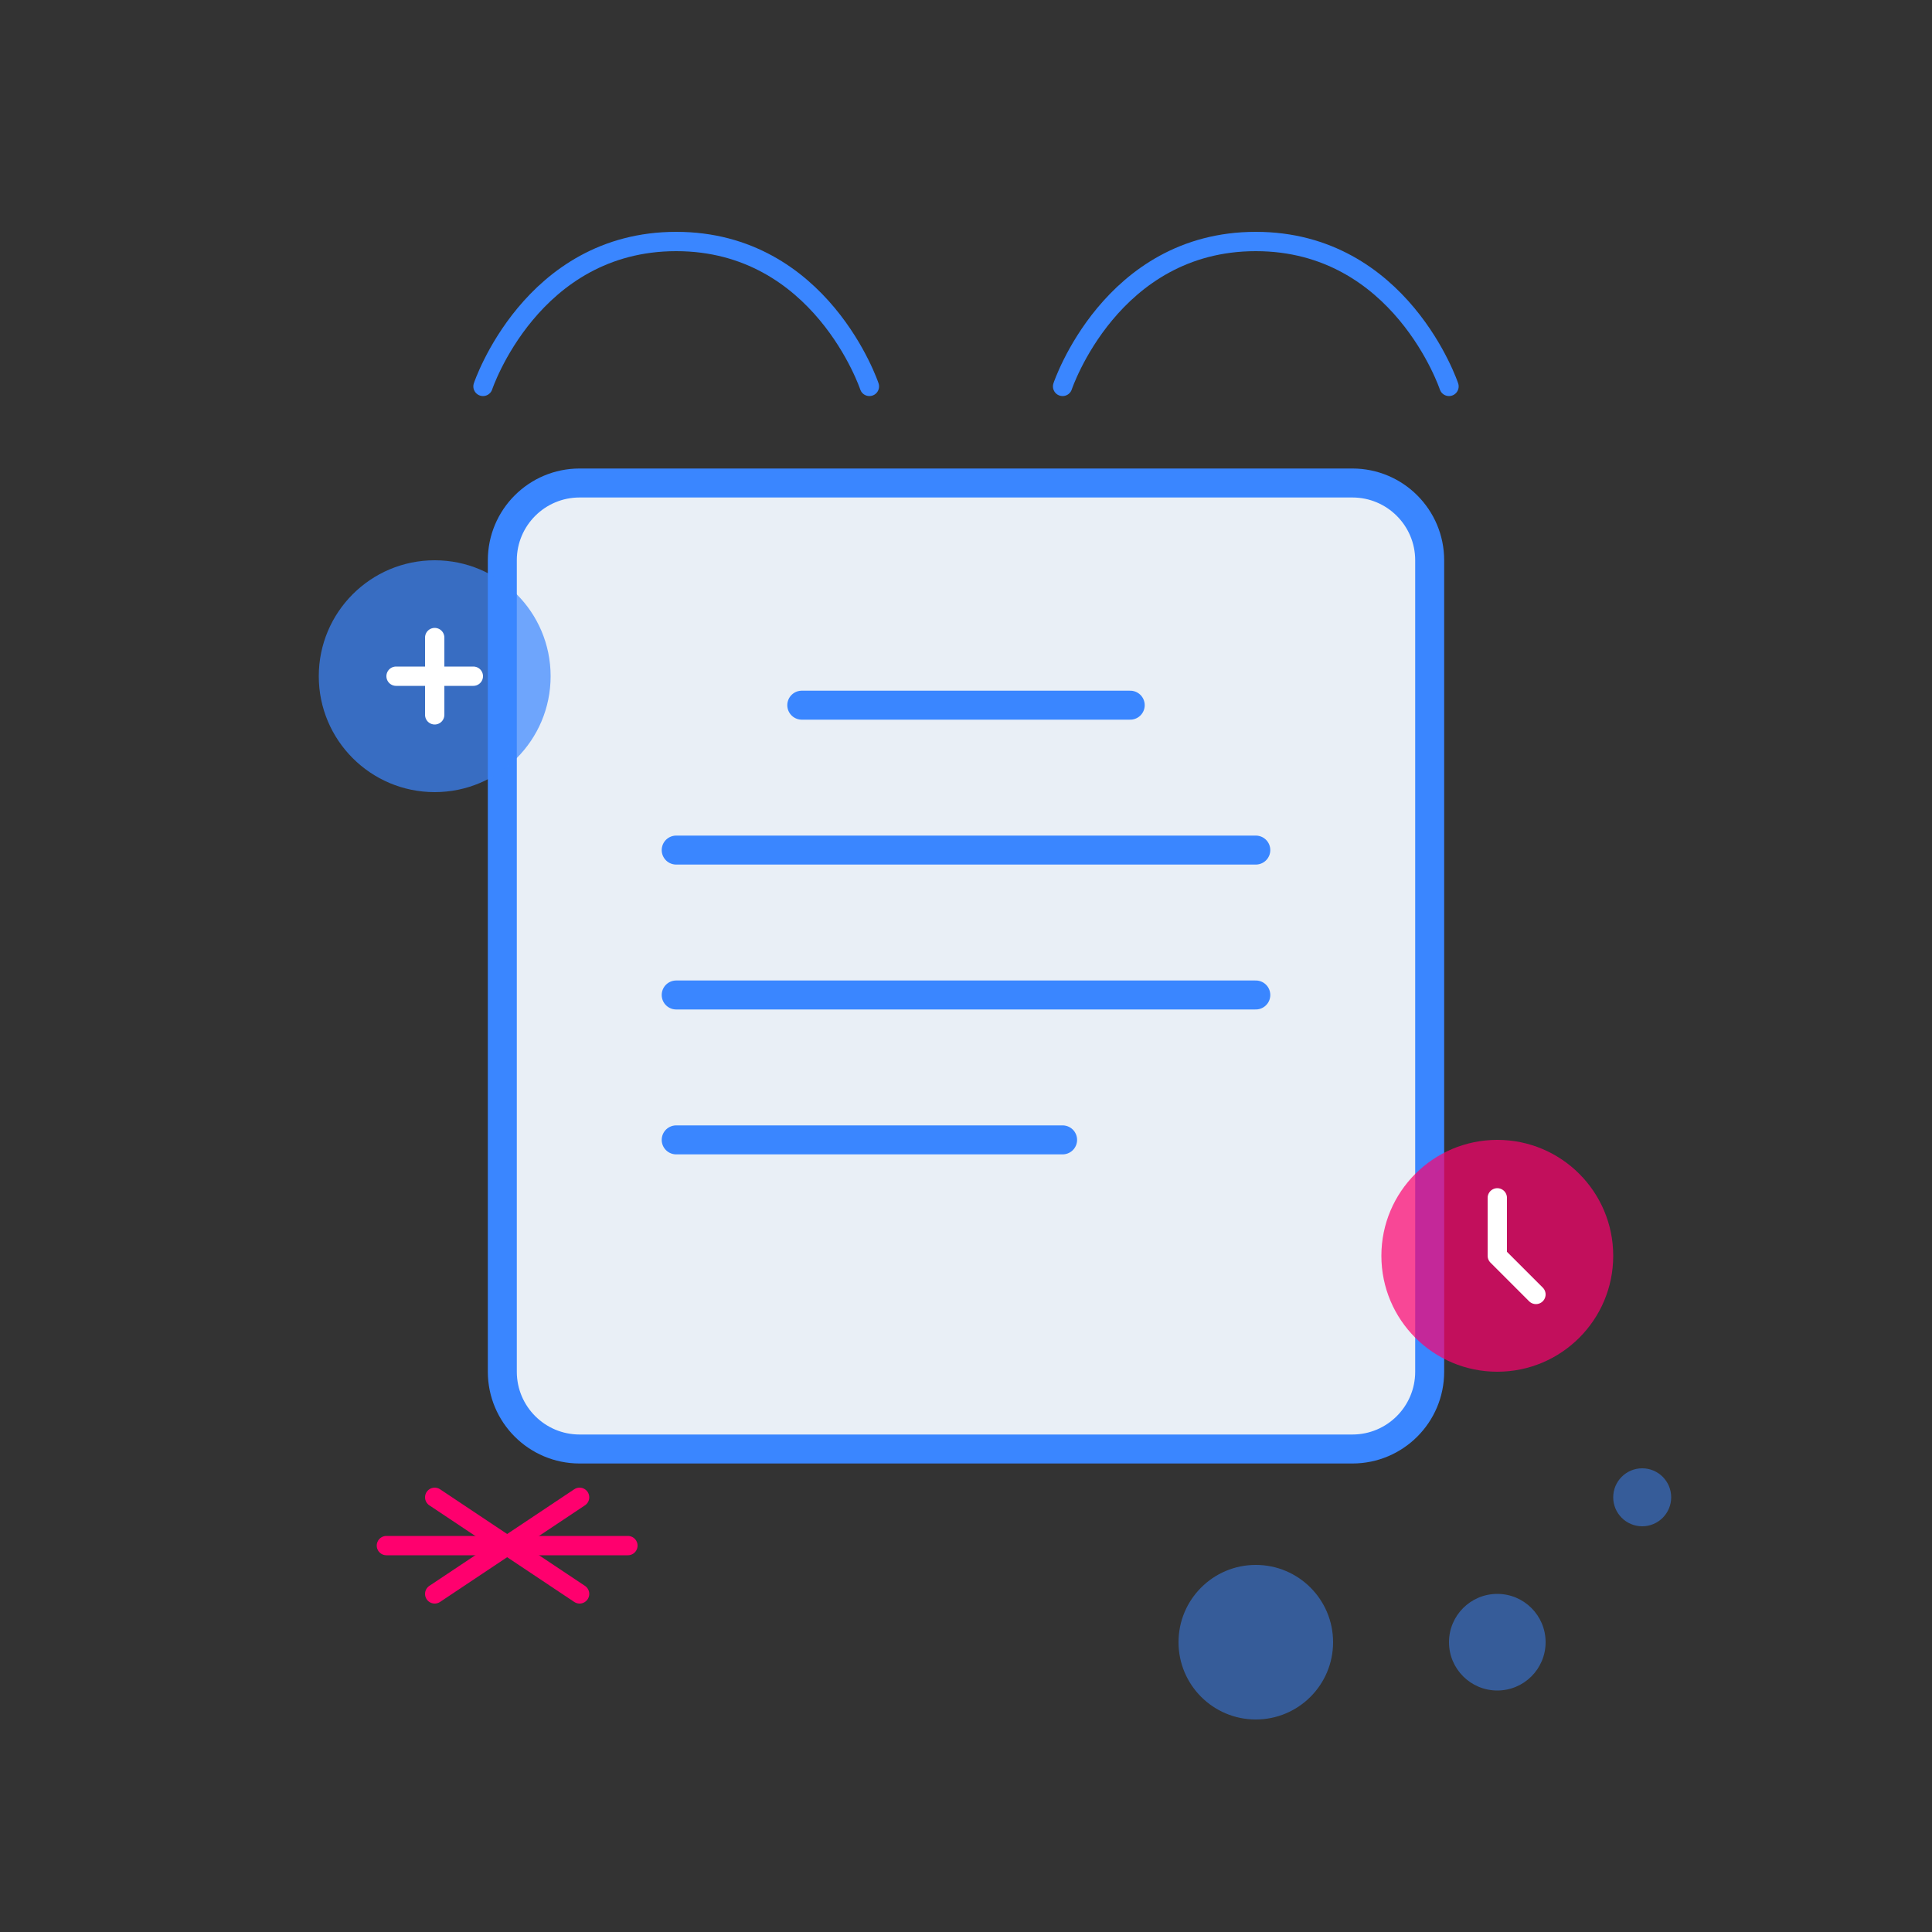 <svg xmlns="http://www.w3.org/2000/svg" width="200" height="200" viewBox="0 0 200 200" fill="none">
  <rect x="0" y="0" width="200" height="200" fill="#333333" stroke="none"/>
  <path d="M140 50H60C55.582 50 52 53.582 52 58V142C52 146.418 55.582 150 60 150H140C144.418 150 148 146.418 148 142V58C148 53.582 144.418 50 140 50Z" fill="#E9EFF6" stroke="#3A86FF" stroke-width="3"/>
  <path d="M83 73H117" stroke="#3A86FF" stroke-width="3" stroke-linecap="round"/>
  <path d="M70 88H130" stroke="#3A86FF" stroke-width="3" stroke-linecap="round"/>
  <path d="M70 103H130" stroke="#3A86FF" stroke-width="3" stroke-linecap="round"/>
  <path d="M70 118H110" stroke="#3A86FF" stroke-width="3" stroke-linecap="round"/>
  
  <g>
    <circle cx="155" cy="130" r="12" fill="#FF006E" opacity="0.7">
      <animate attributeName="opacity" values="0.7;0.2;0.7" dur="2s" repeatCount="indefinite" />
    </circle>
    <path d="M155 124V130L159 134" stroke="white" stroke-width="2" stroke-linecap="round" stroke-linejoin="round">
      <animateTransform attributeName="transform" type="rotate" from="0 155 130" to="360 155 130" dur="10s" repeatCount="indefinite" />
    </path>
  </g>
  
  <g>
    <circle cx="45" cy="70" r="12" fill="#3A86FF" opacity="0.7">
      <animate attributeName="opacity" values="0.7;0.3;0.7" dur="3s" repeatCount="indefinite" />
    </circle>
    <path d="M41 70H49" stroke="white" stroke-width="2" stroke-linecap="round"/>
    <path d="M45 66V74" stroke="white" stroke-width="2" stroke-linecap="round"/>
  </g>
  
  <g>
    <path d="M110 40C110 40 115 25 130 25C145 25 150 40 150 40" stroke="#3A86FF" stroke-width="2" stroke-linecap="round">
      <animate attributeName="d" values="M110 40C110 40 115 25 130 25C145 25 150 40 150 40;M110 40C110 40 120 30 130 30C140 30 150 40 150 40;M110 40C110 40 115 25 130 25C145 25 150 40 150 40" dur="3s" repeatCount="indefinite" />
    </path>
    <path d="M50 40C50 40 55 25 70 25C85 25 90 40 90 40" stroke="#3A86FF" stroke-width="2" stroke-linecap="round">
      <animate attributeName="d" values="M50 40C50 40 55 25 70 25C85 25 90 40 90 40;M50 40C50 40 60 30 70 30C80 30 90 40 90 40;M50 40C50 40 55 25 70 25C85 25 90 40 90 40" dur="4s" repeatCount="indefinite" />
    </path>
  </g>
  
  <g>
    <circle cx="130" cy="170" r="8" fill="#3A86FF" opacity="0.5">
      <animate attributeName="r" values="8;10;8" dur="2s" repeatCount="indefinite" />
      <animate attributeName="opacity" values="0.5;0.8;0.5" dur="2s" repeatCount="indefinite" />
    </circle>
    <circle cx="155" cy="170" r="5" fill="#3A86FF" opacity="0.5">
      <animate attributeName="r" values="5;7;5" dur="2s" repeatCount="indefinite" />
      <animate attributeName="opacity" values="0.5;0.8;0.5" dur="2s" repeatCount="indefinite" />
    </circle>
    <circle cx="170" cy="155" r="3" fill="#3A86FF" opacity="0.5">
      <animate attributeName="r" values="3;5;3" dur="2s" repeatCount="indefinite" />
      <animate attributeName="opacity" values="0.5;0.8;0.5" dur="2s" repeatCount="indefinite" />
    </circle>
  </g>
  
  <g>
    <path d="M40 160L65 160" stroke="#FF006E" stroke-width="2" stroke-linecap="round">
      <animate attributeName="d" values="M40 160L65 160;M38 160L67 160;M40 160L65 160" dur="3s" repeatCount="indefinite" />
    </path>
    <path d="M45 155L60 165" stroke="#FF006E" stroke-width="2" stroke-linecap="round">
      <animate attributeName="d" values="M45 155L60 165;M43 155L62 165;M45 155L60 165" dur="3s" repeatCount="indefinite" />
    </path>
    <path d="M45 165L60 155" stroke="#FF006E" stroke-width="2" stroke-linecap="round">
      <animate attributeName="d" values="M45 165L60 155;M43 165L62 155;M45 165L60 155" dur="3s" repeatCount="indefinite" />
    </path>
  </g>
</svg> 